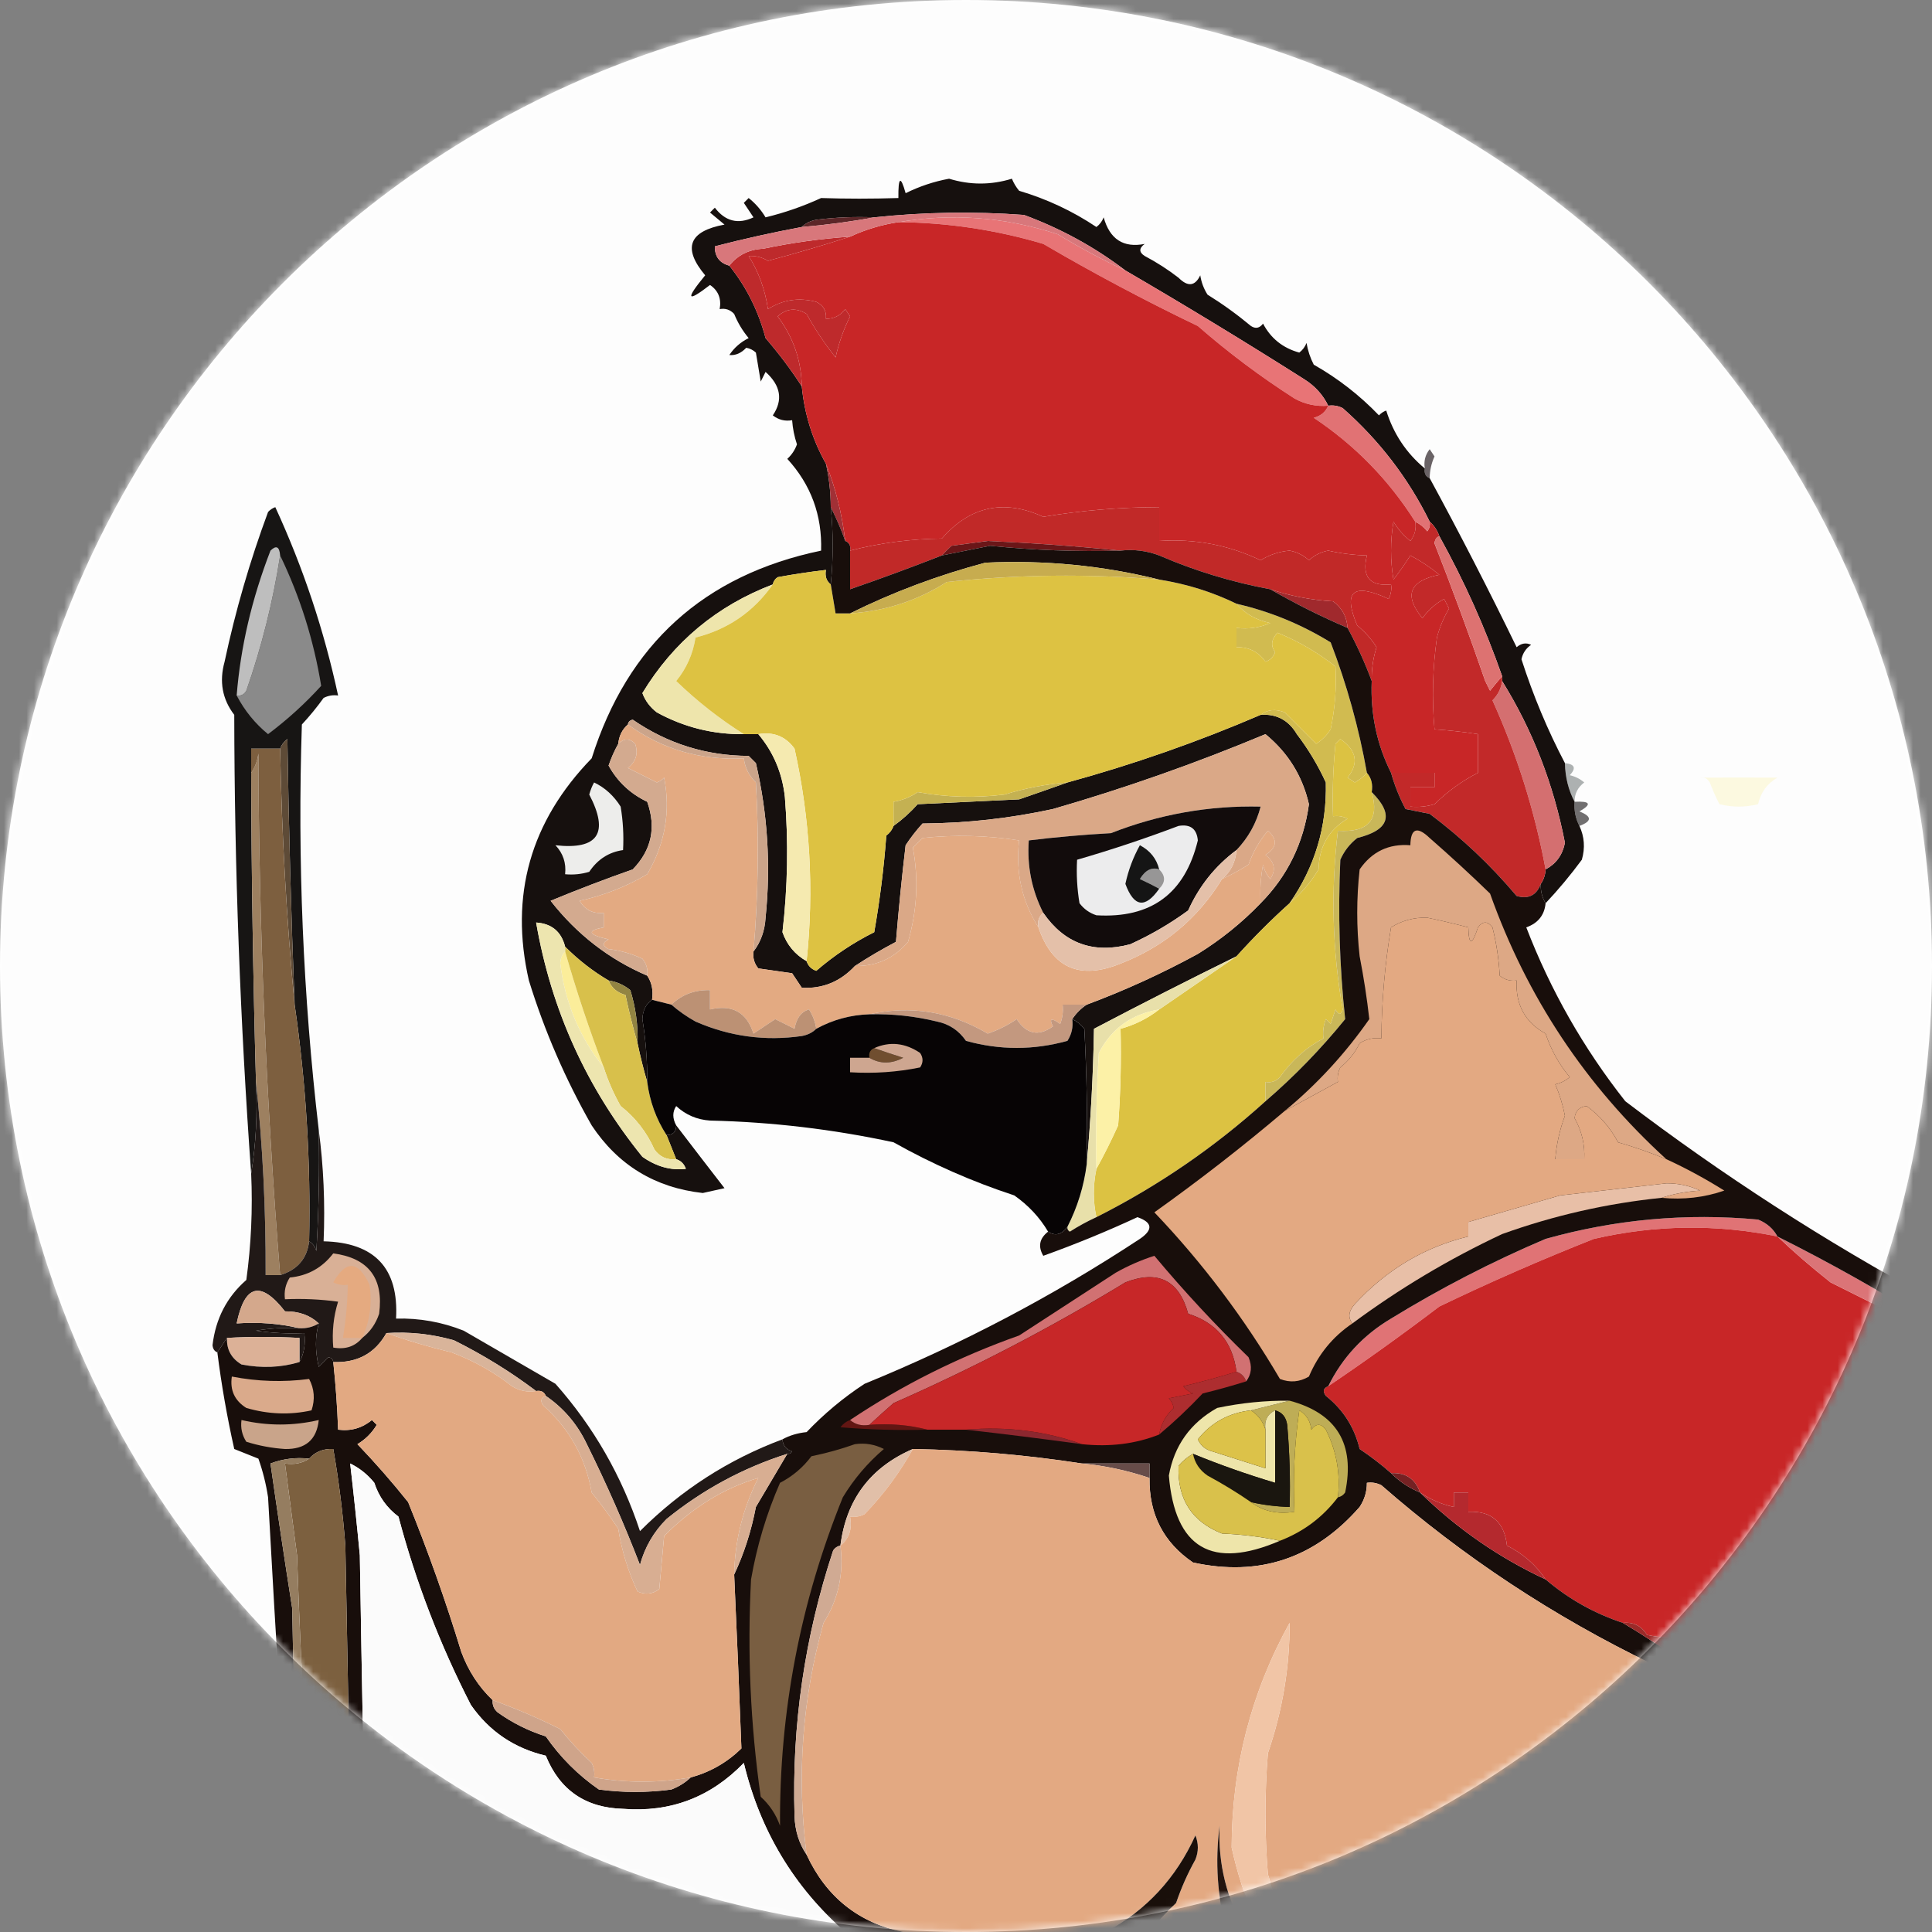 <svg width="256" height="256" viewBox="0 0 256 256" fill="none" xmlns="http://www.w3.org/2000/svg">
<rect x="0" y="0" width="256" height="256" fill="#808080" stroke="none"/>
<g clip-path="url(#clip0_2553_705)">
<path d="M256 128C256 57.307 198.692 0 128 0C57.307 0 0 57.307 0 128C0 198.692 57.307 256 128 256C198.692 256 256 198.692 256 128Z" fill="white"/>
<mask id="mask0_2553_705" style="mask-type:alpha" maskUnits="userSpaceOnUse" x="0" y="0" width="256" height="256">
<path d="M256 128C256 57.307 198.692 0 128 0C57.307 0 0 57.307 0 128C0 198.692 57.307 256 128 256C198.692 256 256 198.692 256 128Z" fill="white"/>
</mask>
<g mask="url(#mask0_2553_705)">
<path fill-rule="evenodd" clip-rule="evenodd" d="M0 -0C85.333 -0 170.667 -0 256.001 -0C256.001 57.386 256.001 114.773 256.001 172.16C241.782 164.463 228.236 155.717 215.361 145.92C209.827 138.907 205.454 131.227 202.241 122.88C203.796 122.329 204.649 121.263 204.801 119.68C206.511 117.862 208.111 115.942 209.601 113.92C210.05 112.365 209.944 110.872 209.281 109.44C210.961 108.822 210.961 108.182 209.281 107.52C210.964 106.557 210.751 106.13 208.641 106.24C208.628 105.188 209.055 104.335 209.921 103.68C209.36 103.199 208.72 102.879 208.001 102.72C208.886 101.785 208.672 101.252 207.361 101.12C205.075 96.768 203.155 92.181 201.601 87.36C201.766 86.553 202.193 85.913 202.881 85.44C202.209 85.125 201.569 85.231 200.961 85.76C197.291 78.207 193.451 70.741 189.44 63.36C189.453 62.361 189.666 61.401 190.08 60.48C189.867 60.16 189.654 59.84 189.44 59.52C188.846 60.281 188.633 61.134 188.8 62.08C186.356 60.053 184.649 57.493 183.68 54.4C183.305 54.534 182.985 54.747 182.72 55.04C180.164 52.377 177.284 50.137 174.08 48.32C173.615 47.424 173.295 46.464 173.12 45.44C172.923 45.957 172.603 46.383 172.16 46.72C169.984 46.117 168.384 44.837 167.36 42.88C166.901 43.488 166.368 43.595 165.76 43.2C163.911 41.663 161.991 40.276 160 39.04C159.501 38.253 159.181 37.4 159.04 36.48C158.349 37.931 157.389 38.037 156.16 36.8C154.753 35.714 153.26 34.754 151.68 33.92C150.905 33.424 150.905 32.891 151.68 32.32C148.861 32.876 147.048 31.702 146.24 28.8C146.043 29.317 145.723 29.743 145.28 30.08C142.118 27.965 138.705 26.365 135.04 25.28C134.64 24.799 134.32 24.266 134.08 23.68C131.307 24.533 128.533 24.533 125.76 23.68C123.751 24.05 121.831 24.69 120 25.6C119.333 23.215 119.013 23.428 119.04 26.24C115.55 26.35 112.136 26.35 108.8 26.24C106.442 27.328 103.989 28.181 101.44 28.8C100.838 27.8 100.091 26.947 99.2 26.24C98.987 26.453 98.773 26.666 98.56 26.88C98.987 27.52 99.413 28.16 99.84 28.8C97.808 29.758 96.101 29.331 94.72 27.52C94.507 27.733 94.293 27.946 94.08 28.16C94.72 28.693 95.36 29.226 96 29.76C91.266 30.633 90.413 32.873 93.44 36.48C90.783 39.709 90.997 40.136 94.08 37.76C95.179 38.508 95.606 39.574 95.36 40.96C96.112 40.819 96.752 41.033 97.28 41.6C97.759 42.772 98.399 43.839 99.2 44.8C98.137 45.329 97.284 46.075 96.64 47.04C97.457 47.121 98.204 46.801 98.88 46.08C99.374 46.172 99.801 46.386 100.16 46.72C100.373 48 100.587 49.28 100.8 50.56C101.013 50.133 101.227 49.706 101.44 49.28C103.454 51.089 103.774 53.009 102.4 55.04C103.161 55.634 104.014 55.847 104.96 55.68C105.037 56.767 105.251 57.834 105.6 58.88C105.332 59.63 104.906 60.27 104.32 60.8C107.453 64.222 108.946 68.275 108.8 72.96C93.298 76.195 83.165 85.368 78.4 100.48C70.275 108.848 67.502 118.661 70.08 129.92C72.156 136.632 74.93 143.032 78.4 149.12C81.895 154.389 86.802 157.376 93.12 158.08C94.08 157.867 95.04 157.653 96 157.44C93.832 154.639 91.698 151.866 89.6 149.12C89.093 148.181 89.093 147.328 89.6 146.56C90.864 147.725 92.358 148.365 94.08 148.48C102.286 148.67 110.393 149.63 118.4 151.36C123.489 154.223 128.822 156.57 134.4 158.4C136.269 159.71 137.762 161.31 138.88 163.2C137.728 164.093 137.515 165.159 138.24 166.4C142.478 164.881 146.638 163.174 150.72 161.28C152.717 161.979 152.824 162.939 151.04 164.16C139.548 171.721 127.388 178.121 114.56 183.36C111.764 185.188 109.204 187.322 106.88 189.76C105.676 189.887 104.61 190.207 103.68 190.72C96.52 193.396 90.227 197.449 84.8 202.88C82.387 195.574 78.654 189.067 73.6 183.36C69.547 181.013 65.493 178.667 61.44 176.32C58.56 175.173 55.573 174.64 52.48 174.72C52.854 168.052 49.654 164.639 42.88 164.48C43.088 159.455 42.875 154.548 42.24 149.76C40.155 131.903 39.408 113.983 40 96C41.037 94.885 41.997 93.712 42.88 92.48C43.487 92.171 44.127 92.064 44.8 92.16C42.95 83.548 40.177 75.228 36.48 67.2C36.105 67.333 35.785 67.547 35.52 67.84C33.115 74.323 31.195 80.937 29.76 87.68C29.028 90.31 29.455 92.656 31.04 94.72C31.073 115.053 31.82 135.319 33.28 155.52C33.492 160.232 33.278 164.926 32.64 169.6C30.064 171.853 28.57 174.733 28.16 178.24C28.205 178.73 28.418 179.05 28.8 179.2C29.342 183.491 30.089 187.758 31.04 192C32.107 192.427 33.173 192.853 34.24 193.28C34.829 194.945 35.256 196.652 35.52 198.4C36.581 217.617 37.754 236.817 39.04 256C26.027 256 13.013 256 0 256C0 170.667 0 85.333 0 -0Z" fill="#FDFDFD"/>
<path fill-rule="evenodd" clip-rule="evenodd" d="M189.439 63.36C188.902 63.141 188.688 62.714 188.799 62.08C188.631 61.134 188.844 60.281 189.439 59.52C189.652 59.84 189.865 60.16 190.079 60.48C189.664 61.401 189.451 62.361 189.439 63.36Z" fill="#6A6366"/>
<path fill-rule="evenodd" clip-rule="evenodd" d="M207.36 101.12C208.672 101.252 208.885 101.785 208 102.72C208.72 102.879 209.36 103.199 209.92 103.68C209.054 104.335 208.628 105.188 208.64 106.24C207.829 104.701 207.402 102.994 207.36 101.12Z" fill="#ADB1B1"/>
<path fill-rule="evenodd" clip-rule="evenodd" d="M225.279 103.039C228.624 103.022 232.037 103.022 235.519 103.039C234.152 103.832 233.298 105.005 232.959 106.559C231.252 106.986 229.546 106.986 227.839 106.559C227.353 105.637 226.927 104.677 226.559 103.679C226.267 103.169 225.84 102.955 225.279 103.039Z" fill="#FCF9E0"/>
<path fill-rule="evenodd" clip-rule="evenodd" d="M42.24 149.76C42.346 155.097 42.239 160.43 41.92 165.76C41.742 165.173 41.422 164.747 40.96 164.48C41.187 153.936 40.547 143.483 39.04 133.12C38.579 121.394 38.259 109.661 38.08 97.919C37.621 98.268 37.301 98.695 37.12 99.2C35.84 99.2 34.56 99.2 33.28 99.2C33.28 100.266 33.28 101.333 33.28 102.4C33.322 116.056 33.536 129.71 33.92 143.36C34.127 147.534 33.913 151.587 33.28 155.52C31.82 135.319 31.073 115.052 31.04 94.719C29.455 92.656 29.028 90.31 29.76 87.68C31.195 80.936 33.115 74.323 35.52 67.84C35.785 67.547 36.105 67.333 36.48 67.2C40.176 75.228 42.95 83.548 44.8 92.159C44.127 92.064 43.486 92.17 42.88 92.48C41.996 93.712 41.036 94.885 40 95.999C39.407 113.983 40.154 131.903 42.24 149.76Z" fill="#171514"/>
<path fill-rule="evenodd" clip-rule="evenodd" d="M39.04 133.12C37.976 121.935 37.336 110.628 37.12 99.199C37.301 98.695 37.621 98.268 38.08 97.919C38.26 109.661 38.58 121.394 39.04 133.12Z" fill="#5E4B37"/>
<path fill-rule="evenodd" clip-rule="evenodd" d="M37.119 73.599C39.753 79.05 41.567 84.81 42.559 90.879C40.43 93.221 38.083 95.354 35.519 97.279C33.802 95.878 32.415 94.171 31.359 92.159C31.92 92.243 32.347 92.03 32.639 91.519C34.678 85.688 36.172 79.715 37.119 73.599Z" fill="#8A8A8A"/>
<path fill-rule="evenodd" clip-rule="evenodd" d="M37.119 73.6C36.172 79.716 34.678 85.689 32.639 91.52C32.347 92.03 31.92 92.243 31.359 92.16C31.872 85.749 33.366 79.349 35.839 72.96C36.603 72.211 37.03 72.424 37.119 73.6Z" fill="#BEBEBE"/>
<path fill-rule="evenodd" clip-rule="evenodd" d="M37.119 168.96C36.479 168.96 35.839 168.96 35.199 168.96C35.234 160.304 34.808 151.771 33.919 143.36C33.535 129.71 33.322 116.056 33.279 102.4C33.785 101.69 34.105 100.837 34.239 99.84C34.313 122.956 35.273 145.996 37.119 168.96Z" fill="#9D8060"/>
<path fill-rule="evenodd" clip-rule="evenodd" d="M208.639 106.24C210.749 106.13 210.962 106.556 209.279 107.52C210.959 108.181 210.959 108.821 209.279 109.44C208.766 108.453 208.553 107.387 208.639 106.24Z" fill="#716F70"/>
<path fill-rule="evenodd" clip-rule="evenodd" d="M188.802 62.08C188.691 62.714 188.905 63.141 189.442 63.36C193.452 70.741 197.292 78.207 200.962 85.76C201.57 85.231 202.21 85.125 202.882 85.44C202.194 85.913 201.767 86.553 201.602 87.36C203.156 92.181 205.076 96.768 207.362 101.12C207.403 102.994 207.83 104.701 208.642 106.24C208.556 107.387 208.769 108.453 209.282 109.44C209.945 110.872 210.051 112.365 209.602 113.92C208.112 115.942 206.512 117.862 204.802 119.68C204.332 118.907 204.119 118.054 204.162 117.12C204.552 116.55 204.765 115.91 204.802 115.2C206.192 114.457 207.045 113.283 207.362 111.68C205.858 103.899 203.084 96.752 199.042 90.24C199.042 90.027 199.042 89.813 199.042 89.6C196.805 83.204 194.032 77.017 190.722 71.04C190.445 70.265 190.018 69.625 189.442 69.12C186.615 63.377 182.775 58.363 177.921 54.08C177.315 53.771 176.675 53.664 176.001 53.76C175.3 52.309 174.233 51.136 172.801 50.24C164.967 45.273 157.073 40.473 149.121 35.84C145.051 32.736 140.571 30.283 135.681 28.48C129.046 27.993 122.433 28.1 115.841 28.8C113.272 28.694 110.712 28.8 108.161 29.12C107.37 29.268 106.73 29.588 106.241 30.08C102.371 30.801 98.531 31.654 94.721 32.64C94.701 33.996 95.341 34.849 96.641 35.2C98.895 38.011 100.495 41.211 101.441 44.8C103.257 46.913 104.857 49.046 106.241 51.2C106.602 54.889 107.668 58.302 109.441 61.44C109.863 63.331 110.076 65.251 110.081 67.2C110.423 70.569 110.423 73.982 110.081 77.44C109.503 76.986 109.29 76.346 109.441 75.52C107.304 75.769 105.171 76.089 103.041 76.48C102.685 76.725 102.472 77.045 102.401 77.44C94.99 80.265 89.23 85.065 85.121 91.84C85.506 92.867 86.146 93.72 87.041 94.4C90.632 96.364 94.472 97.324 98.561 97.28C99.201 97.28 99.841 97.28 100.481 97.28C102.48 99.65 103.653 102.423 104.001 105.6C104.483 111.587 104.376 117.56 103.681 123.52C104.271 125.201 105.337 126.481 106.881 127.36C107.08 127.986 107.507 128.413 108.161 128.64C110.501 126.616 113.061 124.909 115.841 123.52C116.585 119.282 117.119 115.016 117.441 110.72C117.9 110.372 118.22 109.945 118.401 109.44C119.551 108.612 120.618 107.652 121.601 106.56C126.081 106.347 130.561 106.133 135.041 105.92C137.244 105.162 139.377 104.416 141.441 103.68C150.202 101.279 158.735 98.292 167.041 94.72C169.144 94.572 170.744 95.426 171.841 97.28C173.358 99.269 174.638 101.402 175.681 103.68C175.822 109.55 174.222 114.883 170.881 119.68C168.438 121.875 166.092 124.222 163.841 126.72C157.512 129.831 151.219 133.031 144.961 136.32C144.853 142.406 144.533 148.379 144.001 154.24C144.108 148.263 144.001 142.289 143.681 136.32C143.228 135.756 142.695 135.33 142.081 135.04C142.597 134.254 143.237 133.614 144.001 133.12C149.04 131.242 153.946 129.002 158.721 126.4C161.8 124.49 164.574 122.25 167.041 119.68C170.604 116.074 172.737 111.7 173.441 106.56C172.583 102.819 170.663 99.725 167.681 97.28C158.506 101.118 149.119 104.424 139.521 107.2C133.835 108.438 128.075 109.078 122.241 109.12C121.418 110.022 120.671 110.982 120.001 112C119.498 116.259 119.071 120.525 118.721 124.8C116.815 125.803 115.002 126.87 113.281 128C111.334 130.081 108.988 131.041 106.241 130.88C105.814 130.24 105.388 129.6 104.961 128.96C103.468 128.747 101.974 128.533 100.481 128.32C99.946 127.673 99.733 126.926 99.841 126.08C100.808 124.815 101.341 123.322 101.441 121.6C102.149 114.683 101.722 107.857 100.161 101.12C99.841 100.8 99.521 100.48 99.201 100.16C93.59 100.143 88.47 98.543 83.841 95.36C83.453 95.439 83.24 95.652 83.201 96C82.45 96.649 82.024 97.502 81.921 98.56C81.416 99.466 80.989 100.425 80.641 101.44C81.824 103.582 83.531 105.182 85.761 106.24C86.973 109.655 86.333 112.642 83.841 115.2C80.178 116.489 76.551 117.876 72.961 119.36C76.431 123.802 80.698 127.108 85.761 129.28C86.37 130.188 86.583 131.254 86.401 132.48C85.603 133.014 85.176 133.867 85.121 135.04C85.57 137.797 85.783 140.57 85.761 143.36C85.278 141.726 84.851 140.019 84.481 138.24C84.55 135.842 84.23 133.495 83.521 131.2C82.67 130.507 81.71 130.081 80.641 129.92C78.554 128.691 76.634 127.197 74.881 125.44C74.377 123.443 73.097 122.376 71.041 122.24C73.045 133.82 77.738 144.166 85.121 153.28C86.978 154.583 88.898 155.116 90.881 154.88C90.654 154.226 90.227 153.799 89.601 153.6C89.174 152.533 88.748 151.467 88.321 150.4C89.174 150.4 89.601 149.973 89.601 149.12C91.699 151.866 93.833 154.639 96.001 157.44C95.041 157.653 94.081 157.867 93.121 158.08C86.802 157.376 81.896 154.389 78.401 149.12C74.931 143.032 72.157 136.632 70.081 129.92C67.503 118.661 70.276 108.848 78.401 100.48C83.166 85.368 93.299 76.195 108.801 72.96C108.947 68.275 107.454 64.222 104.321 60.8C104.907 60.27 105.333 59.63 105.601 58.88C105.252 57.834 105.038 56.767 104.961 55.68C104.015 55.847 103.162 55.634 102.401 55.04C103.775 53.009 103.455 51.089 101.441 49.28C101.228 49.706 101.014 50.133 100.801 50.56C100.588 49.28 100.374 48 100.161 46.72C99.802 46.386 99.375 46.172 98.881 46.08C98.205 46.801 97.459 47.121 96.641 47.04C97.284 46.075 98.138 45.329 99.201 44.8C98.4 43.839 97.76 42.773 97.281 41.6C96.753 41.033 96.113 40.82 95.361 40.96C95.607 39.574 95.18 38.508 94.081 37.76C90.998 40.136 90.784 39.71 93.441 36.48C90.414 32.873 91.267 30.633 96.001 29.76C95.361 29.226 94.721 28.693 94.081 28.16C94.294 27.946 94.508 27.733 94.721 27.52C96.102 29.331 97.809 29.758 99.841 28.8C99.414 28.16 98.988 27.52 98.561 26.88C98.774 26.666 98.988 26.453 99.201 26.24C100.092 26.947 100.839 27.8 101.441 28.8C103.99 28.181 106.443 27.328 108.801 26.24C112.137 26.35 115.551 26.35 119.041 26.24C119.014 23.428 119.334 23.215 120.001 25.6C121.832 24.69 123.752 24.05 125.761 23.68C128.534 24.533 131.308 24.533 134.081 23.68C134.321 24.266 134.641 24.799 135.041 25.28C138.706 26.366 142.119 27.965 145.281 30.08C145.724 29.744 146.044 29.317 146.241 28.8C147.049 31.702 148.862 32.876 151.681 32.32C150.906 32.891 150.906 33.424 151.681 33.92C153.261 34.754 154.754 35.714 156.161 36.8C157.39 38.037 158.35 37.931 159.041 36.48C159.182 37.4 159.502 38.253 160.001 39.04C161.992 40.277 163.912 41.663 165.761 43.2C166.369 43.595 166.902 43.488 167.361 42.88C168.385 44.837 169.985 46.117 172.161 46.72C172.604 46.384 172.924 45.957 173.121 45.44C173.296 46.465 173.616 47.425 174.081 48.32C177.285 50.137 180.165 52.377 182.722 55.04C182.986 54.747 183.306 54.534 183.682 54.4C184.65 57.493 186.357 60.053 188.802 62.08Z" fill="#16100E"/>
<path fill-rule="evenodd" clip-rule="evenodd" d="M83.2 96C87.723 99.283 92.843 100.776 98.56 100.48C98.706 101.717 99.24 102.784 100.16 103.68C100.586 111.157 100.479 118.624 99.84 126.08C99.731 126.926 99.944 127.673 100.48 128.32C101.973 128.533 103.467 128.747 104.96 128.96C105.387 129.6 105.813 130.24 106.24 130.88C108.986 131.041 111.332 130.081 113.28 128C116.143 128.042 118.49 126.975 120.32 124.8C121.523 120.647 121.737 116.487 120.96 112.32C121.387 111.893 121.813 111.467 122.24 111.04C126.53 110.583 130.797 110.69 135.04 111.36C134.557 115.582 135.41 119.422 137.6 122.88C139.441 128.278 143.068 129.878 148.48 127.68C154.24 125.446 158.72 121.712 161.92 116.48C163.127 115.929 164.301 115.289 165.44 114.56C166.017 112.914 166.87 111.421 168 110.08C169.332 111.247 169.226 112.314 167.68 113.28C168.897 114.198 169.11 115.265 168.32 116.48C167.839 115.919 167.519 115.279 167.36 114.56C167.042 116.253 166.935 117.96 167.04 119.68C164.572 122.249 161.799 124.489 158.72 126.4C153.945 129.002 149.039 131.242 144 133.12C142.933 133.12 141.867 133.12 140.8 133.12C140.9 133.999 140.794 134.852 140.48 135.68C139.302 134.827 138.982 134.934 139.52 136C137.62 137.366 136.02 137.046 134.72 135.04C133.539 135.844 132.259 136.484 130.88 136.96C125.927 134.036 120.7 133.183 115.2 134.4C112.696 134.479 110.349 135.119 108.16 136.32C108.026 135.41 107.706 134.557 107.2 133.76C106.168 134.049 105.528 134.902 105.28 136.32C104.427 135.893 103.573 135.467 102.72 135.04C101.7 135.727 100.74 136.367 99.84 136.96C98.948 134.134 97.028 133.067 94.08 133.76C94.08 132.907 94.08 132.053 94.08 131.2C92.07 131.142 90.363 131.782 88.96 133.12C88.107 132.907 87.253 132.693 86.4 132.48C86.582 131.254 86.368 130.188 85.76 129.28C85.869 128.434 85.656 127.687 85.12 127.04C83.702 126.372 82.209 125.945 80.64 125.76C79.787 125.333 79.787 124.907 80.64 124.48C77.909 123.848 77.696 123.314 80 122.88C80 122.24 80 121.6 80 120.96C78.582 121.104 77.515 120.571 76.8 119.36C79.983 118.662 82.97 117.489 85.76 115.84C88.127 111.796 88.874 107.529 88 103.04C87.735 103.332 87.415 103.546 87.04 103.68C85.753 103.038 84.473 102.398 83.2 101.76C84.278 100.893 84.598 99.826 84.16 98.56C83.427 97.802 82.68 97.802 81.92 98.56C82.022 97.502 82.448 96.649 83.2 96Z" fill="#E3AA82"/>
<path fill-rule="evenodd" clip-rule="evenodd" d="M78.719 103.68C80.152 104.363 81.326 105.43 82.239 106.88C82.557 108.788 82.664 110.708 82.559 112.64C80.678 112.907 79.185 113.867 78.079 115.52C77.033 115.836 75.966 115.942 74.879 115.84C75.041 114.351 74.614 113.071 73.599 112C79.254 112.63 80.748 110.39 78.079 105.28C78.234 104.703 78.448 104.17 78.719 103.68Z" fill="#EDEDEB"/>
<path fill-rule="evenodd" clip-rule="evenodd" d="M141.439 103.68C139.375 104.416 137.242 105.162 135.039 105.92C130.559 106.133 126.079 106.347 121.599 106.56C120.616 107.652 119.549 108.612 118.399 109.44C118.399 108.373 118.399 107.307 118.399 106.24C119.537 106.057 120.604 105.63 121.599 104.96C125.419 105.652 129.259 105.759 133.119 105.28C135.842 104.439 138.615 103.906 141.439 103.68Z" fill="#C4B152"/>
<path fill-rule="evenodd" clip-rule="evenodd" d="M167.038 119.68C166.933 117.96 167.04 116.254 167.358 114.56C167.518 115.279 167.838 115.919 168.318 116.48C169.108 115.265 168.895 114.198 167.678 113.28C169.224 112.314 169.33 111.247 167.998 110.08C166.868 111.422 166.015 112.915 165.438 114.56C164.299 115.289 163.125 115.929 161.918 116.48C163.081 115.512 163.721 114.232 163.838 112.64C165.412 110.984 166.479 109.064 167.038 106.88C160.199 106.723 153.586 107.896 147.198 110.4C143.551 110.6 139.924 110.92 136.318 111.36C136.075 114.753 136.715 117.953 138.238 120.96C137.66 121.414 137.447 122.054 137.598 122.88C135.408 119.422 134.555 115.582 135.038 111.36C130.795 110.691 126.528 110.584 122.238 111.04C121.811 111.467 121.385 111.893 120.958 112.32C121.735 116.487 121.522 120.647 120.318 124.8C118.488 126.975 116.142 128.042 113.278 128C114.999 126.87 116.812 125.803 118.718 124.8C119.068 120.526 119.495 116.259 119.998 112C120.668 110.982 121.415 110.022 122.238 109.12C128.072 109.078 133.832 108.438 139.518 107.2C149.116 104.424 158.503 101.118 167.678 97.28C170.66 99.725 172.58 102.819 173.438 106.56C172.734 111.701 170.601 116.074 167.038 119.68Z" fill="#DAA887"/>
<path fill-rule="evenodd" clip-rule="evenodd" d="M85.759 129.28C80.696 127.108 76.429 123.801 72.959 119.36C76.549 117.875 80.176 116.489 83.839 115.2C86.331 112.641 86.971 109.655 85.759 106.24C83.529 105.182 81.822 103.582 80.639 101.44C80.987 100.425 81.414 99.465 81.919 98.559C82.679 97.802 83.426 97.802 84.159 98.559C84.597 99.826 84.277 100.893 83.199 101.76C84.473 102.398 85.753 103.038 87.039 103.68C87.414 103.546 87.734 103.332 87.999 103.04C88.873 107.529 88.126 111.795 85.759 115.84C82.969 117.489 79.982 118.662 76.799 119.36C77.514 120.57 78.581 121.104 79.999 120.96C79.999 121.6 79.999 122.24 79.999 122.88C77.695 123.314 77.908 123.848 80.639 124.48C79.786 124.906 79.786 125.333 80.639 125.76C82.208 125.945 83.701 126.371 85.119 127.04C85.655 127.687 85.868 128.434 85.759 129.28Z" fill="#D3AA8F"/>
<path fill-rule="evenodd" clip-rule="evenodd" d="M199.039 90.239C203.081 96.751 205.855 103.898 207.359 111.679C207.043 113.283 206.189 114.456 204.799 115.199C203.363 107.476 201.016 100.009 197.759 92.799C198.482 92.081 198.909 91.227 199.039 90.239Z" fill="#D46F70"/>
<path fill-rule="evenodd" clip-rule="evenodd" d="M102.399 77.439C99.862 81.055 96.448 83.402 92.159 84.48C91.821 86.648 90.968 88.568 89.599 90.24C92.348 92.894 95.335 95.24 98.559 97.279C94.47 97.324 90.63 96.364 87.039 94.4C86.144 93.72 85.504 92.867 85.119 91.84C89.228 85.064 94.988 80.264 102.399 77.439Z" fill="#EEE5AC"/>
<path fill-rule="evenodd" clip-rule="evenodd" d="M187.52 69.119C188.134 69.409 188.667 69.835 189.12 70.399C189.417 70.019 189.524 69.592 189.44 69.119C190.017 69.625 190.444 70.265 190.72 71.039C190.338 71.189 190.125 71.51 190.08 71.999C192.452 78.047 194.692 84.127 196.801 90.239C197.014 90.666 197.227 91.092 197.441 91.519C197.986 90.834 198.519 90.194 199.041 89.599C199.041 89.812 199.041 90.026 199.041 90.239C198.911 91.227 198.484 92.081 197.761 92.799C201.017 100.009 203.364 107.476 204.801 115.199C204.764 115.909 204.551 116.549 204.161 117.119C203.599 118.638 202.532 119.171 200.961 118.719C197.503 114.619 193.663 110.993 189.44 107.839C188.374 107.626 187.307 107.412 186.24 107.199C185.421 105.646 184.781 104.046 184.32 102.399C186.24 102.399 188.16 102.399 190.08 102.399C190.08 103.039 190.08 103.679 190.08 104.319C189.014 104.319 187.947 104.319 186.88 104.319C186.88 105.172 186.88 106.026 186.88 106.879C187.968 106.982 189.035 106.875 190.08 106.559C191.851 104.834 193.771 103.448 195.841 102.399C195.841 100.692 195.841 98.986 195.841 97.279C193.932 96.983 192.012 96.77 190.08 96.639C189.719 92.623 189.826 88.569 190.4 84.479C190.755 83.129 191.289 81.849 192 80.639C191.787 80.212 191.574 79.786 191.36 79.359C190.194 79.993 189.234 80.847 188.48 81.919C185.992 78.886 186.738 76.966 190.72 76.159C189.554 75.193 188.274 74.34 186.88 73.599C186.178 74.706 185.432 75.773 184.64 76.799C184.214 74.239 184.214 71.679 184.64 69.119C185.243 70.118 185.99 70.972 186.88 71.679C187.475 70.918 187.688 70.065 187.52 69.119Z" fill="#C22929"/>
<path fill-rule="evenodd" clip-rule="evenodd" d="M163.838 79.999C168.259 81.012 172.419 82.719 176.318 85.119C178.461 90.712 180.061 96.472 181.118 102.399C180.698 102.897 180.165 103.323 179.518 103.679C179.198 103.466 178.878 103.252 178.558 103.039C180.086 101.131 179.766 99.424 177.598 97.919C177.385 98.132 177.171 98.346 176.958 98.559C176.639 101.752 176.532 104.952 176.638 108.159C177.311 108.064 177.951 108.17 178.558 108.479C176.052 109.965 174.772 112.205 174.718 115.199C173.657 116.944 172.377 118.437 170.878 119.679C174.219 114.882 175.819 109.549 175.678 103.679C174.635 101.401 173.355 99.268 171.838 97.279C170.74 95.425 169.14 94.571 167.038 94.719C167.963 94.007 169.03 93.9 170.238 94.399C171.667 95.828 173.054 97.215 174.398 98.559C175.179 98.065 175.819 97.425 176.318 96.639C176.897 93.875 177.11 91.102 176.958 88.319C174.624 86.471 172.064 84.978 169.278 83.839C168.45 84.706 168.344 85.559 168.958 86.399C168.745 87.039 168.318 87.466 167.678 87.679C166.733 86.354 165.453 85.714 163.838 85.759C163.838 84.906 163.838 84.052 163.838 83.199C165.389 83.396 166.882 83.182 168.318 82.559C166.445 82.168 164.951 81.315 163.838 79.999Z" fill="#D1BB50"/>
<path fill-rule="evenodd" clip-rule="evenodd" d="M110.08 77.44C110.293 78.72 110.507 80 110.72 81.28C111.36 81.28 112 81.28 112.64 81.28C117.31 80.97 121.577 79.584 125.44 77.12C134.823 76.117 144.21 76.01 153.6 76.8C157.227 77.37 160.641 78.437 163.84 80C164.953 81.316 166.447 82.169 168.32 82.56C166.884 83.183 165.391 83.397 163.84 83.2C163.84 84.053 163.84 84.907 163.84 85.76C165.455 85.714 166.735 86.354 167.68 87.68C168.32 87.467 168.747 87.04 168.96 86.4C168.345 85.56 168.452 84.706 169.28 83.84C172.066 84.978 174.626 86.472 176.96 88.32C177.112 91.103 176.899 93.876 176.32 96.64C175.821 97.426 175.181 98.066 174.4 98.56C173.056 97.216 171.669 95.829 170.24 94.4C169.032 93.901 167.965 94.007 167.04 94.72C158.733 98.292 150.2 101.279 141.44 103.68C138.615 103.906 135.842 104.439 133.12 105.28C129.259 105.759 125.419 105.652 121.6 104.96C120.604 105.63 119.537 106.057 118.4 106.24C118.4 107.307 118.4 108.373 118.4 109.44C118.219 109.945 117.899 110.372 117.44 110.72C117.117 115.016 116.583 119.282 115.84 123.52C113.06 124.909 110.5 126.616 108.16 128.64C107.506 128.413 107.079 127.986 106.88 127.36C107.877 117.91 107.344 108.523 105.28 99.2C104.097 97.574 102.497 96.934 100.48 97.28C99.84 97.28 99.2 97.28 98.56 97.28C95.335 95.24 92.348 92.894 89.6 90.24C90.968 88.568 91.821 86.648 92.16 84.48C96.448 83.403 99.862 81.056 102.4 77.44C102.471 77.045 102.684 76.725 103.04 76.48C105.169 76.089 107.303 75.769 109.44 75.52C109.288 76.346 109.501 76.986 110.08 77.44Z" fill="#DDC242"/>
<path fill-rule="evenodd" clip-rule="evenodd" d="M190.72 71.04C194.03 77.017 196.803 83.204 199.04 89.6C198.519 90.194 197.985 90.834 197.44 91.52C197.227 91.093 197.013 90.667 196.8 90.24C194.691 84.128 192.451 78.048 190.08 72C190.125 71.51 190.338 71.19 190.72 71.04Z" fill="#DD7271"/>
<path fill-rule="evenodd" clip-rule="evenodd" d="M168.32 78.079C170.965 78.974 173.739 79.507 176.64 79.679C177.819 80.541 178.459 81.714 178.56 83.199C174.999 81.67 171.585 79.963 168.32 78.079Z" fill="#A0292D"/>
<path fill-rule="evenodd" clip-rule="evenodd" d="M109.439 61.44C110.705 64.611 111.559 68.024 111.999 71.68C111.456 70.151 110.816 68.658 110.079 67.2C110.074 65.251 109.861 63.331 109.439 61.44Z" fill="#A13036"/>
<path fill-rule="evenodd" clip-rule="evenodd" d="M181.76 90.24C180.887 87.875 179.82 85.529 178.56 83.2C178.459 81.714 177.819 80.541 176.64 79.68C173.738 79.507 170.965 78.974 168.32 78.079C163.236 77.135 158.329 75.642 153.6 73.6C151.945 72.972 150.238 72.759 148.48 72.96C142.724 72.376 136.857 71.95 130.88 71.68C129.28 71.893 127.68 72.106 126.08 72.32C125.604 72.756 125.178 73.183 124.8 73.6C120.784 75.172 116.731 76.665 112.64 78.079C112.64 76.373 112.64 74.666 112.64 72.96C116.596 71.944 120.649 71.41 124.8 71.359C128.55 67.062 133.03 66.102 138.24 68.48C143.329 67.629 148.449 67.203 153.6 67.2C153.6 68.693 153.6 70.186 153.6 71.68C158.332 71.365 162.812 72.218 167.04 74.24C168.203 73.512 169.483 73.086 170.88 72.96C171.868 73.145 172.721 73.571 173.44 74.24C174.159 73.571 175.012 73.145 176 72.96C177.689 73.34 179.396 73.553 181.12 73.6C180.432 76.44 181.499 77.72 184.32 77.439C184.415 78.113 184.309 78.753 184 79.359C179.284 77.16 177.897 78.333 179.84 82.879C180.854 83.704 181.708 84.665 182.4 85.76C181.937 87.22 181.723 88.714 181.76 90.24Z" fill="#C12928"/>
<path fill-rule="evenodd" clip-rule="evenodd" d="M148.478 72.96C142.701 73.119 136.941 72.906 131.198 72.32C129.056 72.749 126.923 73.175 124.798 73.6C125.176 73.183 125.602 72.756 126.078 72.32C127.678 72.107 129.278 71.893 130.878 71.68C136.855 71.95 142.722 72.376 148.478 72.96Z" fill="#6A1618"/>
<path fill-rule="evenodd" clip-rule="evenodd" d="M176 53.76C176.673 53.664 177.313 53.77 177.92 54.08C182.774 58.363 186.614 63.376 189.44 69.12C189.524 69.593 189.417 70.019 189.12 70.4C188.667 69.836 188.133 69.409 187.52 69.12C184.01 63.583 179.53 58.997 174.08 55.359C175.003 55.118 175.643 54.585 176 53.76Z" fill="#E17274"/>
<path fill-rule="evenodd" clip-rule="evenodd" d="M112.64 31.359C109.152 32.481 105.525 33.548 101.76 34.559C100.969 34.082 100.115 33.869 99.2 33.919C100.523 36.024 101.376 38.371 101.76 40.959C103.723 39.707 105.856 39.387 108.16 39.999C109.102 40.453 109.529 41.2 109.44 42.239C110.491 42.252 111.344 41.825 112 40.959C112.213 41.279 112.427 41.599 112.64 41.919C111.781 43.644 111.141 45.457 110.72 47.359C109.289 45.573 108.009 43.653 106.88 41.599C105.506 40.745 104.226 40.852 103.04 41.919C105.118 44.684 106.185 47.778 106.24 51.199C104.855 49.046 103.255 46.913 101.44 44.799C100.493 41.211 98.893 38.011 96.64 35.199C97.741 33.795 99.235 33.048 101.12 32.959C104.926 32.156 108.766 31.623 112.64 31.359Z" fill="#BE2A2C"/>
<path fill-rule="evenodd" clip-rule="evenodd" d="M119.038 29.439C126.139 28.217 133.179 28.751 140.158 31.039C143.057 32.809 146.044 34.409 149.118 35.839C157.07 40.473 164.964 45.273 172.798 50.239C174.23 51.135 175.297 52.308 175.998 53.759C174.405 53.889 172.912 53.569 171.518 52.799C166.998 49.903 162.732 46.703 158.718 43.199C151.744 39.852 144.917 36.225 138.238 32.319C131.978 30.458 125.578 29.498 119.038 29.439Z" fill="#E87476"/>
<path fill-rule="evenodd" clip-rule="evenodd" d="M119.041 29.439C125.581 29.498 131.981 30.458 138.241 32.319C144.92 36.225 151.747 39.852 158.721 43.199C162.735 46.703 167.001 49.903 171.521 52.799C172.915 53.569 174.408 53.889 176.001 53.759C175.644 54.585 175.004 55.118 174.081 55.359C179.532 58.996 184.012 63.583 187.521 69.119C187.689 70.065 187.476 70.918 186.881 71.679C185.991 70.972 185.244 70.118 184.641 69.119C184.215 71.679 184.215 74.239 184.641 76.799C185.433 75.773 186.179 74.706 186.881 73.599C188.275 74.34 189.555 75.193 190.721 76.159C186.739 76.966 185.993 78.886 188.481 81.919C189.235 80.847 190.195 79.994 191.361 79.359C191.575 79.786 191.788 80.213 192.001 80.639C191.29 81.849 190.756 83.129 190.401 84.479C189.827 88.569 189.72 92.623 190.081 96.639C192.013 96.77 193.933 96.983 195.841 97.279C195.841 98.986 195.841 100.693 195.841 102.399C193.772 103.448 191.852 104.835 190.081 106.559C189.036 106.876 187.969 106.982 186.881 106.879C186.881 106.026 186.881 105.173 186.881 104.319C187.948 104.319 189.015 104.319 190.081 104.319C190.081 103.679 190.081 103.039 190.081 102.399C188.161 102.399 186.241 102.399 184.321 102.399C182.433 98.633 181.58 94.579 181.761 90.239C181.725 88.714 181.939 87.22 182.401 85.759C181.71 84.664 180.856 83.704 179.841 82.879C177.899 78.333 179.286 77.16 184.001 79.359C184.311 78.753 184.417 78.113 184.321 77.439C181.5 77.72 180.433 76.44 181.121 73.599C179.398 73.553 177.691 73.34 176.001 72.959C175.013 73.145 174.16 73.571 173.441 74.239C172.723 73.571 171.87 73.145 170.881 72.959C169.485 73.085 168.205 73.512 167.041 74.239C162.813 72.218 158.333 71.365 153.601 71.679C153.601 70.186 153.601 68.692 153.601 67.199C148.451 67.203 143.331 67.629 138.241 68.479C133.032 66.102 128.552 67.062 124.801 71.359C120.651 71.41 116.598 71.944 112.641 72.959C112.751 72.324 112.538 71.898 112.001 71.679C111.561 68.024 110.707 64.611 109.441 61.439C107.668 58.301 106.602 54.888 106.241 51.199C106.186 47.778 105.12 44.684 103.041 41.919C104.227 40.851 105.507 40.745 106.881 41.599C108.011 43.653 109.291 45.573 110.721 47.359C111.142 45.457 111.782 43.643 112.641 41.919C112.428 41.599 112.214 41.279 112.001 40.959C111.346 41.825 110.493 42.252 109.441 42.239C109.531 41.2 109.104 40.453 108.161 39.999C105.858 39.387 103.725 39.707 101.761 40.959C101.378 38.371 100.524 36.024 99.201 33.919C100.116 33.868 100.97 34.082 101.761 34.559C105.526 33.548 109.153 32.481 112.641 31.359C114.682 30.411 116.815 29.771 119.041 29.439Z" fill="#C82627"/>
<path fill-rule="evenodd" clip-rule="evenodd" d="M115.84 28.799C112.748 29.375 109.548 29.802 106.24 30.079C106.729 29.588 107.369 29.268 108.16 29.119C110.711 28.8 113.271 28.693 115.84 28.799Z" fill="#5C2628"/>
<path fill-rule="evenodd" clip-rule="evenodd" d="M149.119 35.84C146.045 34.409 143.059 32.809 140.159 31.04C133.18 28.751 126.14 28.218 119.039 29.439C116.813 29.771 114.68 30.411 112.639 31.36C108.766 31.623 104.926 32.157 101.119 32.959C99.234 33.048 97.741 33.795 96.639 35.2C95.339 34.849 94.699 33.996 94.719 32.639C98.529 31.654 102.369 30.801 106.239 30.079C109.547 29.802 112.747 29.375 115.839 28.799C122.431 28.099 129.044 27.993 135.679 28.48C140.569 30.282 145.049 32.736 149.119 35.84Z" fill="#D8777B"/>
<path fill-rule="evenodd" clip-rule="evenodd" d="M163.839 112.639C161.026 114.735 158.893 117.402 157.439 120.639C155.045 122.388 152.485 123.882 149.759 125.119C144.889 126.412 141.049 125.025 138.239 120.959C136.715 117.953 136.075 114.753 136.319 111.359C139.925 110.919 143.552 110.599 147.199 110.399C153.587 107.895 160.2 106.722 167.039 106.879C166.48 109.064 165.413 110.984 163.839 112.639Z" fill="#120C0C"/>
<path fill-rule="evenodd" clip-rule="evenodd" d="M156.159 109.44C157.726 109.174 158.579 109.814 158.719 111.36C157.01 118.402 152.53 121.709 145.279 121.28C144.363 120.982 143.617 120.448 143.039 119.68C142.72 117.771 142.613 115.851 142.719 113.92C147.273 112.601 151.753 111.107 156.159 109.44Z" fill="#ECECED"/>
<path fill-rule="evenodd" clip-rule="evenodd" d="M153.599 115.2C154.452 116.053 154.452 116.907 153.599 117.76C152.82 117.337 151.966 116.91 151.039 116.48C151.767 115.289 152.621 114.863 153.599 115.2Z" fill="#979696"/>
<path fill-rule="evenodd" clip-rule="evenodd" d="M153.6 115.199C152.622 114.862 151.768 115.289 151.04 116.479C151.967 116.909 152.821 117.336 153.6 117.759C151.745 120.415 150.251 120.202 149.12 117.119C149.509 115.311 150.149 113.604 151.04 111.999C152.391 112.706 153.245 113.773 153.6 115.199Z" fill="#151515"/>
<path fill-rule="evenodd" clip-rule="evenodd" d="M100.479 97.279C102.496 96.933 104.096 97.573 105.279 99.199C107.343 108.523 107.876 117.91 106.879 127.359C105.334 126.48 104.268 125.2 103.679 123.519C104.374 117.56 104.48 111.587 103.999 105.599C103.65 102.422 102.477 99.649 100.479 97.279Z" fill="#F5EAB0"/>
<path fill-rule="evenodd" clip-rule="evenodd" d="M163.84 112.64C163.723 114.232 163.083 115.512 161.92 116.48C158.72 121.712 154.24 125.445 148.48 127.68C143.068 129.877 139.441 128.277 137.6 122.88C137.448 122.053 137.661 121.413 138.24 120.96C141.05 125.026 144.89 126.412 149.76 125.12C152.486 123.882 155.046 122.388 157.44 120.64C158.894 117.403 161.027 114.736 163.84 112.64Z" fill="#E4C0A9"/>
<path fill-rule="evenodd" clip-rule="evenodd" d="M99.841 126.08C100.481 118.624 100.587 111.157 100.161 103.68C99.241 102.784 98.708 101.717 98.561 100.48C92.845 100.776 87.725 99.283 83.201 96C83.24 95.652 83.453 95.439 83.841 95.36C88.47 98.543 93.59 100.143 99.201 100.16C99.521 100.48 99.841 100.8 100.161 101.12C101.722 107.857 102.149 114.683 101.441 121.6C101.341 123.322 100.808 124.815 99.841 126.08Z" fill="#CBA48A"/>
<path fill-rule="evenodd" clip-rule="evenodd" d="M74.878 126.079C76.366 131.29 78.073 136.41 79.998 141.439C76.802 137.487 74.882 132.9 74.238 127.679C74.256 126.995 74.469 126.461 74.878 126.079Z" fill="#FBED9A"/>
<path fill-rule="evenodd" clip-rule="evenodd" d="M181.119 102.4C181.717 103.083 181.931 103.937 181.759 104.96C182.813 108.636 181.32 110.342 177.279 110.08C176.326 118.011 176.539 125.905 177.919 133.76C177.698 134.525 177.378 134.525 176.959 133.76C176.746 134.4 176.532 135.04 176.319 135.68C176.106 135.467 175.892 135.253 175.679 135.04C175.366 135.868 175.259 136.721 175.359 137.6C173.122 138.76 171.202 140.467 169.599 142.72C169.071 143.287 168.431 143.5 167.679 143.36C167.679 144.213 167.679 145.067 167.679 145.92C160.919 152.035 153.452 157.155 145.279 161.28C144.824 159.205 144.824 157.072 145.279 154.88C146.288 153.055 147.248 151.135 148.159 149.12C148.479 144.859 148.586 140.592 148.479 136.32C150.362 135.805 152.069 134.952 153.599 133.76C156.999 131.432 160.413 129.085 163.839 126.72C166.09 124.222 168.436 121.875 170.879 119.68C172.379 118.438 173.659 116.945 174.719 115.2C174.774 112.206 176.054 109.966 178.559 108.48C177.953 108.171 177.313 108.065 176.639 108.16C176.533 104.953 176.64 101.753 176.959 98.56C177.172 98.347 177.386 98.133 177.599 97.92C179.768 99.425 180.088 101.131 178.559 103.04C178.879 103.253 179.199 103.467 179.519 103.68C180.166 103.324 180.7 102.898 181.119 102.4Z" fill="#DCC242"/>
<path fill-rule="evenodd" clip-rule="evenodd" d="M80.64 129.92C81.709 130.08 82.668 130.507 83.52 131.2C84.229 133.495 84.549 135.842 84.48 138.24C83.885 136.208 83.352 134.074 82.88 131.84C81.773 131.536 81.027 130.896 80.64 129.92Z" fill="#928442"/>
<path fill-rule="evenodd" clip-rule="evenodd" d="M108.159 136.319C107.671 136.811 107.031 137.131 106.239 137.279C101.356 137.975 96.663 137.335 92.159 135.359C90.978 134.7 89.911 133.954 88.959 133.119C90.362 131.782 92.069 131.142 94.079 131.199C94.079 132.052 94.079 132.906 94.079 133.759C97.027 133.067 98.947 134.133 99.839 136.959C100.739 136.366 101.699 135.726 102.719 135.039C103.572 135.466 104.426 135.892 105.279 136.319C105.527 134.902 106.167 134.049 107.199 133.759C107.705 134.556 108.025 135.409 108.159 136.319Z" fill="#BC9174"/>
<path fill-rule="evenodd" clip-rule="evenodd" d="M163.84 126.72C160.414 129.085 157 131.432 153.6 133.76C149.947 134.364 147.28 136.284 145.6 139.52C145.28 144.635 145.174 149.755 145.28 154.88C144.825 157.072 144.825 159.205 145.28 161.28C144.073 161.831 142.9 162.471 141.76 163.2C141.505 163.054 141.399 162.84 141.44 162.56C142.775 159.947 143.628 157.173 144 154.24C144.532 148.379 144.852 142.406 144.96 136.32C151.218 133.031 157.511 129.831 163.84 126.72Z" fill="#E8E0AA"/>
<path fill-rule="evenodd" clip-rule="evenodd" d="M37.119 99.2C37.335 110.628 37.975 121.935 39.039 133.12C40.547 143.483 41.187 153.936 40.959 164.48C40.692 166.767 39.412 168.26 37.119 168.96C35.273 145.996 34.313 122.956 34.239 99.84C34.105 100.837 33.785 101.69 33.279 102.4C33.279 101.333 33.279 100.267 33.279 99.2C34.559 99.2 35.839 99.2 37.119 99.2Z" fill="#7D5F3F"/>
<path fill-rule="evenodd" clip-rule="evenodd" d="M144.001 133.12C143.237 133.614 142.597 134.254 142.081 135.04C142.218 136.092 142.004 137.052 141.441 137.92C136.955 139.165 132.475 139.165 128.001 137.92C127.056 136.545 125.776 135.691 124.161 135.36C121.216 134.642 118.23 134.322 115.201 134.4C120.701 133.183 125.928 134.036 130.881 136.96C132.26 136.483 133.54 135.843 134.721 135.04C136.022 137.046 137.622 137.366 139.521 136C138.984 134.933 139.304 134.827 140.481 135.68C140.795 134.852 140.902 133.998 140.801 133.12C141.868 133.12 142.934 133.12 144.001 133.12Z" fill="#C3987F"/>
<path fill-rule="evenodd" clip-rule="evenodd" d="M74.879 125.44C76.631 127.197 78.551 128.691 80.639 129.92C81.026 130.897 81.772 131.537 82.879 131.84C83.351 134.074 83.884 136.208 84.479 138.24C84.849 140.019 85.276 141.726 85.759 143.36C86.095 145.941 86.948 148.288 88.319 150.4C88.746 151.467 89.172 152.533 89.599 153.6C88.389 153.73 87.429 153.304 86.719 152.32C85.695 150.018 84.202 148.098 82.239 146.56C81.307 144.911 80.56 143.205 79.999 141.44C78.073 136.41 76.367 131.29 74.879 126.08C74.879 125.867 74.879 125.653 74.879 125.44Z" fill="#D8C04B"/>
<path fill-rule="evenodd" clip-rule="evenodd" d="M86.399 132.48C87.252 132.693 88.106 132.907 88.959 133.12C89.911 133.954 90.978 134.701 92.159 135.36C96.663 137.335 101.356 137.975 106.239 137.28C107.031 137.131 107.671 136.811 108.159 136.32C110.349 135.119 112.696 134.479 115.199 134.4C118.228 134.322 121.214 134.642 124.159 135.36C125.774 135.691 127.054 136.545 127.999 137.92C132.474 139.165 136.954 139.165 141.439 137.92C142.002 137.052 142.216 136.092 142.079 135.04C142.692 135.33 143.226 135.756 143.679 136.32C143.999 142.289 144.106 148.263 143.999 154.24C143.627 157.173 142.774 159.947 141.439 162.56C140.668 163.608 139.815 163.821 138.879 163.2C137.761 161.31 136.267 159.71 134.399 158.4C128.821 156.57 123.488 154.223 118.399 151.36C110.392 149.63 102.285 148.67 94.079 148.48C92.357 148.365 90.863 147.725 89.599 146.56C89.092 147.328 89.092 148.181 89.599 149.12C89.599 149.973 89.172 150.4 88.319 150.4C86.948 148.288 86.095 145.941 85.759 143.36C85.781 140.57 85.568 137.797 85.119 135.04C85.174 133.867 85.6 133.013 86.399 132.48Z" fill="#070405"/>
<path fill-rule="evenodd" clip-rule="evenodd" d="M115.839 138.879C117.035 139.305 118.315 139.731 119.679 140.159C118.096 140.989 116.602 140.989 115.199 140.159C115.089 139.525 115.303 139.098 115.839 138.879Z" fill="#704E2F"/>
<path fill-rule="evenodd" clip-rule="evenodd" d="M115.2 140.16C116.603 140.99 118.097 140.99 119.68 140.16C118.316 139.732 117.036 139.306 115.84 138.88C117.902 137.968 119.929 138.181 121.92 139.52C122.347 140.16 122.347 140.8 121.92 141.44C118.888 142.06 115.795 142.274 112.64 142.08C112.64 141.44 112.64 140.8 112.64 140.16C113.493 140.16 114.347 140.16 115.2 140.16Z" fill="#CEA690"/>
<path fill-rule="evenodd" clip-rule="evenodd" d="M181.759 104.96C184.765 107.953 184.125 109.98 179.839 111.04C178.847 111.817 178.101 112.777 177.599 113.92C177.276 121.008 177.49 128.048 178.239 135.04C175.036 138.989 171.516 142.615 167.679 145.92C167.679 145.067 167.679 144.213 167.679 143.36C168.431 143.5 169.071 143.287 169.599 142.72C171.201 140.467 173.121 138.76 175.359 137.6C175.258 136.721 175.365 135.867 175.679 135.04C175.892 135.253 176.106 135.467 176.319 135.68C176.532 135.04 176.746 134.4 176.959 133.76C177.377 134.525 177.697 134.525 177.919 133.76C176.538 125.905 176.325 118.011 177.279 110.08C181.319 110.342 182.812 108.636 181.759 104.96Z" fill="#C9B759"/>
<path fill-rule="evenodd" clip-rule="evenodd" d="M74.879 125.44C74.879 125.653 74.879 125.866 74.879 126.08C74.47 126.462 74.257 126.995 74.239 127.68C74.883 132.901 76.803 137.487 79.999 141.44C80.56 143.205 81.307 144.911 82.239 146.56C84.202 148.097 85.695 150.017 86.719 152.32C87.43 153.303 88.389 153.73 89.599 153.6C90.225 153.799 90.652 154.226 90.879 154.88C88.896 155.116 86.976 154.583 85.119 153.28C77.736 144.166 73.043 133.82 71.039 122.24C73.095 122.375 74.375 123.442 74.879 125.44Z" fill="#EDE5AF"/>
<path fill-rule="evenodd" clip-rule="evenodd" d="M153.601 133.76C152.071 134.952 150.364 135.805 148.481 136.32C148.587 140.592 148.481 144.859 148.161 149.12C147.25 151.135 146.29 153.055 145.281 154.88C145.175 149.756 145.281 144.636 145.601 139.52C147.28 136.284 149.947 134.364 153.601 133.76Z" fill="#FCF1A7"/>
<path fill-rule="evenodd" clip-rule="evenodd" d="M235.519 163.84C227.412 162.185 219.305 162.292 211.199 164.16C204.274 166.896 197.447 169.883 190.719 173.12C185.878 176.796 180.972 180.316 175.999 183.68C177.858 179.899 180.631 176.913 184.319 174.72C190.885 170.69 197.712 167.17 204.799 164.16C214.024 161.57 223.411 160.716 232.959 161.6C234.123 162.073 234.976 162.82 235.519 163.84Z" fill="#E07375"/>
<path fill-rule="evenodd" clip-rule="evenodd" d="M33.92 143.36C34.809 151.771 35.235 160.304 35.2 168.96C35.84 168.96 36.48 168.96 37.12 168.96C39.413 168.26 40.693 166.767 40.96 164.48C41.422 164.747 41.742 165.173 41.92 165.76C42.24 160.43 42.347 155.097 42.24 149.76C42.875 154.548 43.089 159.454 42.88 164.48C49.654 164.638 52.854 168.052 52.48 174.72C55.573 174.64 58.56 175.173 61.44 176.32C65.493 178.667 69.547 181.013 73.6 183.36C78.654 189.067 82.388 195.574 84.8 202.88C90.227 197.449 96.52 193.396 103.68 190.72C103.73 191.52 104.157 192.053 104.96 192.32C104.814 192.575 104.601 192.681 104.32 192.64C98.45 194.509 93.117 197.389 88.32 201.28C86.615 202.988 85.442 205.015 84.8 207.36C82.704 201.927 80.357 196.594 77.76 191.36C76.514 188.727 74.7 186.594 72.32 184.96C72.101 184.423 71.675 184.21 71.04 184.32C67.669 181.775 64.042 179.535 60.16 177.6C57.238 176.762 54.251 176.442 51.2 176.64C49.697 179.324 47.35 180.604 44.16 180.48C44.122 180.132 43.908 179.919 43.52 179.84C43.093 180.267 42.667 180.693 42.24 181.12C41.741 179.001 41.741 177.081 42.24 175.36C41.085 174.274 39.592 173.74 37.76 173.76C34.554 169.654 32.421 170.188 31.36 175.36C34.261 175.156 37.034 175.369 39.68 176C37.748 175.894 35.828 176.001 33.92 176.32C36.043 176.638 38.176 176.745 40.32 176.64C40.509 178.07 40.295 179.35 39.68 180.48C39.68 179.413 39.68 178.347 39.68 177.28C36.4 177.11 33.2 177.11 30.08 177.28C29.654 177.92 29.227 178.56 28.8 179.2C28.418 179.049 28.205 178.729 28.16 178.24C28.571 174.733 30.064 171.852 32.64 169.6C33.278 164.926 33.492 160.232 33.28 155.52C33.914 151.587 34.127 147.534 33.92 143.36Z" fill="#211917"/>
<path fill-rule="evenodd" clip-rule="evenodd" d="M235.52 163.839C237.714 165.919 240.061 167.946 242.56 169.919C247.094 172.186 251.574 174.426 256 176.639C256 203.093 256 229.546 256 256C253.653 256 251.307 256 248.96 256C244.344 245.399 238.37 235.586 231.04 226.56C231.208 225.614 230.994 224.761 230.4 224C227.606 222.391 224.833 220.791 222.08 219.2C222.616 218.553 222.829 217.806 222.72 216.96C221.211 217.064 219.718 216.958 218.24 216.64C217.502 215.434 216.436 214.901 215.04 215.04C211.234 213.778 207.821 211.858 204.8 209.28C203.518 207.361 201.811 205.868 199.68 204.8C199.335 201.679 197.629 200.185 194.56 200.32C194.56 199.466 194.56 198.613 194.56 197.759C193.92 197.759 193.28 197.759 192.64 197.759C192.64 198.399 192.64 199.039 192.64 199.679C191.015 199.332 189.522 198.692 188.16 197.759C187.534 195.951 186.254 195.098 184.32 195.199C183.035 194.068 181.648 193.002 180.16 191.999C179.474 189.132 177.98 186.785 175.68 184.959C175.237 184.36 175.344 183.934 176 183.679C180.973 180.316 185.879 176.796 190.72 173.119C197.447 169.882 204.274 166.895 211.2 164.159C219.306 162.292 227.413 162.185 235.52 163.839Z" fill="#C82627"/>
<path fill-rule="evenodd" clip-rule="evenodd" d="M47.998 177.28C47.044 178.419 45.764 178.846 44.158 178.56C43.976 176.463 44.19 174.437 44.798 172.48C42.461 172.161 40.114 172.054 37.758 172.16C37.621 171.108 37.834 170.148 38.398 169.28C40.786 169.046 42.706 167.98 44.158 166.08C48.832 166.704 50.859 169.371 50.238 174.08C49.792 175.414 49.045 176.481 47.998 177.28Z" fill="#D9B096"/>
<path fill-rule="evenodd" clip-rule="evenodd" d="M48.001 177.28C47.148 177.28 46.294 177.28 45.441 177.28C45.834 174.954 46.048 172.607 46.081 170.24C45.408 170.335 44.768 170.229 44.161 169.92C45.868 166.924 47.468 167.03 48.961 170.24C49.329 172.721 49.009 175.067 48.001 177.28Z" fill="#E5AA80"/>
<path fill-rule="evenodd" clip-rule="evenodd" d="M235.519 163.84C242.525 167.343 249.352 171.183 255.999 175.36C255.999 175.787 255.999 176.213 255.999 176.64C251.572 174.427 247.092 172.187 242.559 169.92C240.06 167.946 237.713 165.92 235.519 163.84Z" fill="#DB7477"/>
<path fill-rule="evenodd" clip-rule="evenodd" d="M42.239 175.36C41.466 175.83 40.613 176.043 39.679 176C37.033 175.37 34.26 175.156 31.359 175.36C32.42 170.188 34.553 169.654 37.759 173.76C39.591 173.741 41.084 174.274 42.239 175.36Z" fill="#D4A88C"/>
<path fill-rule="evenodd" clip-rule="evenodd" d="M39.678 180.48C37.239 181.213 34.679 181.319 31.998 180.8C30.65 179.991 30.01 178.818 30.078 177.28C33.198 177.11 36.398 177.11 39.678 177.28C39.678 178.347 39.678 179.413 39.678 180.48Z" fill="#DCB197"/>
<path fill-rule="evenodd" clip-rule="evenodd" d="M110.08 67.2C110.817 68.658 111.457 70.151 112 71.68C112.536 71.898 112.75 72.325 112.64 72.96C112.64 74.666 112.64 76.373 112.64 78.079C116.731 76.665 120.784 75.172 124.8 73.6C126.926 73.175 129.059 72.748 131.2 72.32C136.943 72.906 142.703 73.119 148.48 72.96C150.238 72.759 151.945 72.972 153.6 73.6C158.329 75.642 163.236 77.135 168.32 78.079C171.585 79.964 174.999 81.671 178.56 83.2C179.82 85.529 180.887 87.875 181.76 90.24C181.579 94.579 182.432 98.633 184.32 102.4C184.78 104.046 185.42 105.646 186.24 107.2C187.307 107.413 188.373 107.626 189.44 107.84C193.662 110.993 197.502 114.62 200.96 118.72C202.531 119.171 203.598 118.638 204.16 117.12C204.117 118.053 204.331 118.906 204.8 119.68C204.649 121.262 203.796 122.329 202.24 122.88C205.454 131.227 209.827 138.907 215.36 145.92C228.236 155.717 241.782 164.463 256 172.16C256 173.227 256 174.293 256 175.36C249.353 171.183 242.526 167.343 235.52 163.84C234.978 162.82 234.125 162.073 232.96 161.6C223.412 160.716 214.025 161.57 204.8 164.16C197.714 167.17 190.887 170.69 184.32 174.72C180.632 176.912 177.859 179.899 176 183.68C175.344 183.934 175.237 184.36 175.68 184.96C177.98 186.786 179.474 189.133 180.16 192C181.649 193.002 183.035 194.068 184.32 195.2C185.423 196.299 186.703 197.152 188.16 197.76C193.062 202.555 198.609 206.395 204.8 209.28C207.822 211.858 211.235 213.778 215.04 215.04C220.702 218.421 226.036 222.261 231.04 226.56C238.37 235.586 244.344 245.399 248.96 256C248.107 256 247.254 256 246.4 256C242.031 246.196 236.484 237.129 229.76 228.8C226.479 225.561 222.853 222.788 218.88 220.48C205.836 214.176 193.89 206.283 183.04 196.8C182.433 196.491 181.793 196.384 181.12 196.48C181.126 197.637 180.806 198.704 180.16 199.68C174.196 206.503 166.836 208.957 158.08 207.04C154.165 204.378 152.245 200.645 152.32 195.84C152.32 195.2 152.32 194.56 152.32 193.92C149.333 193.92 146.347 193.92 143.36 193.92C135.971 192.777 128.504 192.137 120.96 192C115.328 194.433 112.128 198.7 111.36 204.8C110.965 204.871 110.645 205.084 110.4 205.44C106.616 216.888 104.909 228.622 105.28 240.64C105.343 242.574 105.876 244.281 106.88 245.76C109.478 251.354 113.745 254.767 119.68 256C117.12 256 114.56 256 112 256C105.183 250.015 100.703 242.548 98.56 233.6C94.158 238.15 88.825 240.177 82.56 239.68C77.586 239.544 74.172 237.197 72.32 232.64C68.135 231.648 64.828 229.408 62.4 225.92C58.294 217.926 55.094 209.606 52.8 200.96C51.262 199.805 50.195 198.311 49.6 196.48C48.718 195.383 47.651 194.53 46.4 193.92C46.865 197.928 47.292 201.982 47.68 206.08C47.944 222.722 48.264 239.362 48.64 256C48 256 47.36 256 46.72 256C46.404 238.934 46.084 221.867 45.76 204.8C45.434 200.5 44.901 196.233 44.16 192C42.846 191.937 41.779 192.364 40.96 193.28C39.202 193.079 37.495 193.293 35.84 193.92C36.751 200.322 37.711 206.722 38.72 213.12C38.959 227.427 39.493 241.721 40.32 256C39.893 256 39.467 256 39.04 256C37.754 236.817 36.58 217.617 35.52 198.4C35.255 196.651 34.829 194.944 34.24 193.28C33.173 192.853 32.106 192.427 31.04 192C30.089 187.758 29.342 183.491 28.8 179.2C29.227 178.56 29.653 177.92 30.08 177.28C30.011 178.818 30.651 179.991 32 180.8C34.681 181.319 37.241 181.213 39.68 180.48C40.295 179.35 40.508 178.07 40.32 176.64C38.176 176.745 36.043 176.638 33.92 176.32C35.828 176.001 37.748 175.894 39.68 176C40.613 176.043 41.467 175.829 42.24 175.36C41.741 177.081 41.741 179.001 42.24 181.12C42.666 180.693 43.093 180.267 43.52 179.84C43.908 179.919 44.121 180.132 44.16 180.48C44.479 183.457 44.692 186.444 44.8 189.44C46.5 189.656 47.994 189.229 49.28 188.16C49.493 188.373 49.706 188.587 49.92 188.8C49.28 189.867 48.426 190.72 47.36 191.36C49.719 193.825 51.959 196.385 54.08 199.04C56.718 205.536 59.065 212.149 61.12 218.88C62.044 221.383 63.431 223.516 65.28 225.28C65.225 225.917 65.439 226.45 65.92 226.88C67.874 228.284 70.008 229.351 72.32 230.08C74.24 232.853 76.587 235.2 79.36 237.12C82.56 237.547 85.76 237.547 88.96 237.12C89.962 236.731 90.816 236.197 91.52 235.52C94.09 234.822 96.33 233.542 98.24 231.68C97.952 224.012 97.632 216.332 97.28 208.64C98.594 205.847 99.554 202.861 100.16 199.68C101.554 197.316 102.941 194.969 104.32 192.64C104.6 192.681 104.814 192.575 104.96 192.32C104.156 192.053 103.729 191.52 103.68 190.72C104.609 190.206 105.676 189.886 106.88 189.76C109.204 187.321 111.764 185.188 114.56 183.36C127.388 178.121 139.548 171.721 151.04 164.16C152.824 162.939 152.717 161.979 150.72 161.28C146.638 163.174 142.478 164.88 138.24 166.4C137.514 165.159 137.728 164.093 138.88 163.2C139.816 163.821 140.669 163.608 141.44 162.56C141.399 162.84 141.505 163.054 141.76 163.2C142.899 162.471 144.073 161.831 145.28 161.28C153.453 157.155 160.92 152.035 167.68 145.92C171.518 142.615 175.038 138.988 178.24 135.04C177.491 128.048 177.278 121.008 177.6 113.92C178.103 112.777 178.849 111.817 179.84 111.04C184.126 109.98 184.766 107.953 181.76 104.96C181.932 103.936 181.718 103.083 181.12 102.4C180.063 96.472 178.463 90.713 176.32 85.12C172.421 82.719 168.261 81.013 163.84 79.999C160.641 78.437 157.228 77.37 153.6 76.799C146.118 74.937 138.438 74.19 130.56 74.559C124.291 76.225 118.317 78.465 112.64 81.279C112 81.279 111.36 81.279 110.72 81.279C110.507 79.999 110.293 78.719 110.08 77.439C110.422 73.982 110.422 70.568 110.08 67.2Z" fill="#180E0B"/>
<path fill-rule="evenodd" clip-rule="evenodd" d="M31.998 188.16C35.416 188.954 38.83 188.954 42.238 188.16C41.966 190.775 40.473 192.055 37.758 192C36.013 191.884 34.307 191.564 32.638 191.04C32.075 190.172 31.861 189.212 31.998 188.16Z" fill="#C9A48A"/>
<path fill-rule="evenodd" clip-rule="evenodd" d="M127.999 189.44C133.403 188.983 138.523 189.623 143.359 191.36C138.163 190.653 133.043 190.013 127.999 189.44Z" fill="#8C272F"/>
<path fill-rule="evenodd" clip-rule="evenodd" d="M112.639 188.16C113.323 188.757 114.176 188.971 115.199 188.8C117.889 188.597 120.449 188.811 122.879 189.44C119.034 189.546 115.194 189.439 111.359 189.12C111.708 188.661 112.134 188.341 112.639 188.16Z" fill="#621613"/>
<path fill-rule="evenodd" clip-rule="evenodd" d="M170.881 185.6C177.123 187.272 179.576 191.326 178.241 197.76C177.996 198.116 177.676 198.329 177.281 198.4C177.627 195.233 177.094 192.246 175.681 189.44C175.041 188.587 174.401 188.587 173.761 189.44C173.635 188.297 173.102 187.444 172.161 186.88C171.523 191.34 171.31 195.82 171.521 200.32C169.273 200.675 167.353 200.248 165.761 199.04C167.442 199.419 169.149 199.632 170.881 199.68C170.987 196.047 170.88 192.421 170.561 188.8C170.41 187.764 169.877 187.124 168.961 186.88C167.934 187.384 167.507 188.237 167.681 189.44C167.347 188.34 166.707 187.487 165.761 186.88C167.468 186.453 169.174 186.027 170.881 185.6Z" fill="#BEAD56"/>
<path fill-rule="evenodd" clip-rule="evenodd" d="M163.84 181.76C164.48 181.973 164.907 182.4 165.12 183.04C163.229 183.634 161.309 184.167 159.36 184.64C157.523 186.584 155.603 188.397 153.6 190.08C153.848 188.681 154.488 187.508 155.52 186.56C155.427 186.066 155.214 185.639 154.88 185.28C155.946 185.067 157.013 184.853 158.08 184.64C157.562 184.443 157.136 184.123 156.8 183.68C159.217 183.104 161.564 182.464 163.84 181.76Z" fill="#AD2D2F"/>
<path fill-rule="evenodd" clip-rule="evenodd" d="M30.72 182.4C34.123 183.061 37.537 183.168 40.96 182.72C41.658 184.041 41.765 185.428 41.28 186.88C38.425 187.514 35.545 187.408 32.64 186.56C31.091 185.594 30.451 184.208 30.72 182.4Z" fill="#DAAA8B"/>
<path fill-rule="evenodd" clip-rule="evenodd" d="M51.2 176.64C54.251 176.442 57.238 176.762 60.16 177.6C64.042 179.535 67.669 181.775 71.04 184.32C69.896 184.502 68.829 184.289 67.84 183.68C65.445 181.803 62.778 180.31 59.84 179.2C56.843 178.481 53.962 177.627 51.2 176.64Z" fill="#D9B49A"/>
<path fill-rule="evenodd" clip-rule="evenodd" d="M51.201 176.64C53.964 177.628 56.843 178.481 59.841 179.2C62.779 180.31 65.446 181.803 67.841 183.68C68.83 184.289 69.897 184.503 71.041 184.32C71.676 184.21 72.102 184.424 72.321 184.96C71.665 185.214 71.558 185.64 72.001 186.24C75.467 189.331 77.6 193.171 78.401 197.76C79.651 199.299 80.824 200.899 81.921 202.56C82.382 205.475 83.236 208.248 84.481 210.88C85.513 211.341 86.473 211.235 87.361 210.56C87.574 208.213 87.788 205.867 88.001 203.52C91.798 199.721 95.958 197.161 100.481 195.84C98.439 199.864 97.373 204.131 97.281 208.64C97.633 216.332 97.953 224.012 98.241 231.68C96.331 233.542 94.091 234.822 91.521 235.52C87.248 236.268 82.982 236.268 78.721 235.52C78.817 234.847 78.71 234.207 78.401 233.6C76.897 232.203 75.51 230.71 74.241 229.12C71.28 227.643 68.293 226.363 65.281 225.28C63.432 223.516 62.045 221.383 61.121 218.88C59.066 212.149 56.72 205.536 54.081 199.04C51.96 196.385 49.72 193.825 47.361 191.36C48.428 190.72 49.281 189.867 49.921 188.8C49.708 188.587 49.495 188.373 49.281 188.16C47.995 189.23 46.502 189.656 44.801 189.44C44.693 186.444 44.48 183.457 44.161 180.48C47.351 180.604 49.698 179.324 51.201 176.64Z" fill="#E2A982"/>
<path fill-rule="evenodd" clip-rule="evenodd" d="M165.12 183.04C164.907 182.4 164.48 181.973 163.84 181.76C163.315 177.825 161.181 175.265 157.44 174.08C156.22 169.63 153.447 168.243 149.12 169.92C139.262 175.916 129.022 181.249 118.4 185.92C117.286 186.891 116.22 187.851 115.2 188.8C114.176 188.972 113.323 188.758 112.64 188.16C119.552 183.531 127.018 179.797 135.04 176.96C139.307 174.187 143.573 171.413 147.84 168.64C149.472 167.717 151.178 166.971 152.96 166.4C156.875 171.084 161.035 175.564 165.44 179.84C165.939 181.048 165.832 182.115 165.12 183.04Z" fill="#D17172"/>
<path fill-rule="evenodd" clip-rule="evenodd" d="M163.841 181.76C161.565 182.464 159.219 183.104 156.801 183.68C157.137 184.123 157.564 184.443 158.081 184.64C157.014 184.853 155.948 185.067 154.881 185.28C155.215 185.639 155.428 186.066 155.521 186.56C154.49 187.508 153.85 188.681 153.601 190.08C150.468 191.325 147.055 191.752 143.361 191.36C138.525 189.623 133.405 188.983 128.001 189.44C126.294 189.44 124.588 189.44 122.881 189.44C120.45 188.811 117.89 188.597 115.201 188.8C116.221 187.851 117.288 186.891 118.401 185.92C129.024 181.249 139.264 175.916 149.121 169.92C153.448 168.243 156.221 169.63 157.441 174.08C161.183 175.264 163.317 177.824 163.841 181.76Z" fill="#C72728"/>
<path fill-rule="evenodd" clip-rule="evenodd" d="M220.16 158.72C212.937 159.455 205.897 161.055 199.04 163.52C192.006 166.821 185.392 170.768 179.2 175.36C178.582 174.578 178.689 173.725 179.52 172.8C183.728 168.232 188.741 165.246 194.56 163.84C194.56 163.2 194.56 162.56 194.56 161.92C198.604 160.747 202.658 159.574 206.72 158.4C211.413 157.867 216.107 157.333 220.8 156.8C222.377 156.786 223.87 157.106 225.28 157.76C223.446 157.877 221.74 158.197 220.16 158.72Z" fill="#E8BFA7"/>
<path fill-rule="evenodd" clip-rule="evenodd" d="M220.799 153.6C223.399 154.795 225.959 156.182 228.479 157.76C225.833 158.676 223.06 158.996 220.159 158.72C221.739 158.197 223.446 157.877 225.279 157.76C223.87 157.106 222.377 156.786 220.799 156.8C216.106 157.333 211.413 157.867 206.719 158.4C202.657 159.574 198.604 160.747 194.559 161.92C194.559 162.56 194.559 163.2 194.559 163.84C188.741 165.246 183.727 168.232 179.519 172.8C178.688 173.725 178.581 174.578 179.199 175.36C176.607 177.105 174.687 179.451 173.439 182.4C172.21 183.13 170.93 183.237 169.599 182.72C164.914 174.725 159.367 167.365 152.959 160.64C158.899 156.409 164.659 151.929 170.239 147.2C172.576 145.935 174.923 144.655 177.279 143.36C177.184 142.687 177.29 142.047 177.599 141.44C178.695 140.558 179.549 139.491 180.159 138.24C181.027 137.677 181.987 137.463 183.039 137.6C183.077 132.66 183.504 127.753 184.319 122.88C185.783 121.97 187.383 121.543 189.119 121.6C190.967 121.986 192.78 122.413 194.559 122.88C194.621 125.319 195.047 125.319 195.839 122.88C196.479 122.027 197.119 122.027 197.759 122.88C198.286 124.982 198.606 127.115 198.719 129.28C199.366 129.815 200.113 130.029 200.959 129.92C200.809 133.13 202.089 135.476 204.799 136.96C205.509 139.102 206.576 141.022 207.999 142.72C207.438 143.2 206.798 143.52 206.079 143.68C206.651 145.003 207.078 146.39 207.359 147.84C206.664 149.709 206.238 151.629 206.079 153.6C207.359 153.6 208.639 153.6 209.919 153.6C210.022 151.662 209.595 149.849 208.639 148.16C208.746 147.2 209.279 146.667 210.239 146.56C211.998 147.84 213.385 149.44 214.399 151.36C216.615 152.002 218.749 152.749 220.799 153.6Z" fill="#E3A982"/>
<path fill-rule="evenodd" clip-rule="evenodd" d="M220.8 153.6C218.75 152.749 216.616 152.003 214.4 151.36C213.387 149.44 212 147.84 210.24 146.56C209.28 146.667 208.747 147.2 208.64 148.16C209.596 149.849 210.023 151.662 209.92 153.6C208.64 153.6 207.36 153.6 206.08 153.6C206.239 151.629 206.665 149.709 207.36 147.84C207.079 146.391 206.652 145.004 206.08 143.68C206.8 143.521 207.44 143.201 208 142.72C206.577 141.022 205.51 139.102 204.8 136.96C202.09 135.477 200.81 133.13 200.96 129.92C200.114 130.029 199.367 129.816 198.72 129.28C198.608 127.116 198.288 124.983 197.76 122.88C197.12 122.027 196.48 122.027 195.84 122.88C195.048 125.319 194.622 125.319 194.56 122.88C192.781 122.414 190.968 121.987 189.12 121.6C187.384 121.543 185.784 121.97 184.32 122.88C183.506 127.754 183.079 132.66 183.04 137.6C181.988 137.463 181.028 137.677 180.16 138.24C179.55 139.491 178.697 140.558 177.6 141.44C177.291 142.047 177.185 142.687 177.28 143.36C174.924 144.656 172.578 145.936 170.24 147.2C174.512 143.674 178.245 139.62 181.44 135.04C181.131 132.294 180.705 129.521 180.16 126.72C179.733 122.88 179.733 119.04 180.16 115.2C181.792 112.837 184.032 111.771 186.88 112C186.922 109.761 187.776 109.441 189.44 111.04C192.168 113.419 194.834 115.872 197.44 118.4C202.32 132.12 210.107 143.854 220.8 153.6Z" fill="#DDA885"/>
<path fill-rule="evenodd" clip-rule="evenodd" d="M153.6 76.799C144.21 76.01 134.823 76.117 125.44 77.119C121.577 79.583 117.31 80.97 112.64 81.279C118.317 78.465 124.29 76.225 130.56 74.559C138.437 74.19 146.117 74.937 153.6 76.799Z" fill="#C7AC4F"/>
<path fill-rule="evenodd" clip-rule="evenodd" d="M143.358 193.92C146.345 193.92 149.332 193.92 152.318 193.92C152.318 194.56 152.318 195.2 152.318 195.84C149.404 194.85 146.417 194.21 143.358 193.92Z" fill="#674C49"/>
<path fill-rule="evenodd" clip-rule="evenodd" d="M184.32 195.2C186.254 195.099 187.534 195.952 188.16 197.76C186.703 197.153 185.423 196.299 184.32 195.2Z" fill="#752123"/>
<path fill-rule="evenodd" clip-rule="evenodd" d="M170.88 185.6C169.173 186.027 167.467 186.453 165.76 186.88C162.854 187.204 160.508 188.484 158.72 190.72C159.097 191.552 159.737 192.085 160.64 192.32C163.01 193.083 165.357 193.83 167.68 194.56C167.68 192.853 167.68 191.147 167.68 189.44C167.506 188.237 167.933 187.384 168.96 186.88C168.96 190.08 168.96 193.28 168.96 196.48C165.256 195.373 161.629 194.093 158.08 192.64C157.359 193.038 156.719 193.572 156.16 194.24C156.005 198.636 157.925 201.623 161.92 203.2C164.6 203.313 167.16 203.633 169.6 204.16C160.589 208.034 155.682 205.154 154.88 195.52C155.59 191.549 157.723 188.562 161.28 186.56C164.447 185.888 167.647 185.568 170.88 185.6Z" fill="#EEE5AA"/>
<path fill-rule="evenodd" clip-rule="evenodd" d="M165.759 186.88C166.705 187.487 167.345 188.34 167.679 189.44C167.679 191.147 167.679 192.853 167.679 194.56C165.356 193.83 163.009 193.083 160.639 192.32C159.736 192.084 159.096 191.551 158.719 190.72C160.507 188.483 162.853 187.203 165.759 186.88Z" fill="#DCC249"/>
<path fill-rule="evenodd" clip-rule="evenodd" d="M168.96 186.88C169.876 187.124 170.409 187.764 170.56 188.8C170.879 192.42 170.986 196.047 170.88 199.68C169.148 199.632 167.441 199.419 165.76 199.04C163.963 197.799 162.043 196.626 160 195.52C158.95 194.797 158.31 193.837 158.08 192.64C161.63 194.092 165.256 195.372 168.96 196.48C168.96 193.28 168.96 190.08 168.96 186.88Z" fill="#1A160F"/>
<path fill-rule="evenodd" clip-rule="evenodd" d="M111.999 256C90.879 256 69.758 256 48.638 256C48.262 239.363 47.942 222.723 47.678 206.08C47.29 201.982 46.864 197.928 46.398 193.92C47.65 194.53 48.716 195.384 49.598 196.48C50.194 198.312 51.261 199.805 52.798 200.96C55.093 209.607 58.293 217.927 62.398 225.92C64.827 229.408 68.133 231.648 72.319 232.64C74.171 237.198 77.584 239.544 82.558 239.68C88.823 240.177 94.157 238.151 98.559 233.6C100.702 242.548 105.182 250.015 111.999 256Z" fill="#FBFBFB"/>
<path fill-rule="evenodd" clip-rule="evenodd" d="M120.959 192C119.228 195.127 117.094 198.007 114.559 200.64C113.953 200.949 113.313 201.055 112.639 200.96C112.943 202.613 112.516 203.893 111.359 204.8C112.127 198.7 115.327 194.433 120.959 192Z" fill="#E1BFA8"/>
<path fill-rule="evenodd" clip-rule="evenodd" d="M188.16 197.76C189.522 198.692 191.016 199.332 192.64 199.68C192.64 199.04 192.64 198.4 192.64 197.76C193.28 197.76 193.92 197.76 194.56 197.76C194.56 198.613 194.56 199.467 194.56 200.32C197.629 200.186 199.336 201.679 199.68 204.8C201.811 205.868 203.518 207.361 204.8 209.28C198.609 206.396 193.062 202.556 188.16 197.76Z" fill="#B4292E"/>
<path fill-rule="evenodd" clip-rule="evenodd" d="M177.28 198.399C175.279 201.038 172.719 202.958 169.6 204.159C167.16 203.632 164.6 203.312 161.92 203.199C157.925 201.622 156.005 198.635 156.16 194.239C156.719 193.571 157.359 193.037 158.08 192.639C158.31 193.837 158.95 194.797 160 195.519C162.043 196.625 163.963 197.798 165.76 199.039C167.352 200.248 169.272 200.675 171.52 200.319C171.309 195.819 171.522 191.339 172.16 186.879C173.102 187.443 173.635 188.296 173.76 189.439C174.4 188.586 175.04 188.586 175.68 189.439C177.093 192.245 177.626 195.232 177.28 198.399Z" fill="#D9C14B"/>
<path fill-rule="evenodd" clip-rule="evenodd" d="M113.278 191.36C114.625 191.169 115.905 191.382 117.118 192C114.964 193.836 113.15 195.969 111.678 198.4C106.032 212.342 103.258 226.849 103.358 241.92C102.823 240.421 101.969 239.141 100.798 238.08C99.434 228.52 99.007 218.92 99.518 209.28C100.29 204.833 101.57 200.567 103.358 196.48C105.01 195.627 106.397 194.454 107.518 192.96C109.552 192.538 111.472 192.005 113.278 191.36Z" fill="#795E41"/>
<path fill-rule="evenodd" clip-rule="evenodd" d="M46.72 256C45.227 256 43.733 256 42.24 256C40.88 239.388 39.92 222.748 39.36 206.08C38.825 202.021 38.292 197.968 37.76 193.92C38.985 194.102 40.052 193.889 40.96 193.28C41.779 192.364 42.846 191.937 44.16 192C44.901 196.234 45.434 200.501 45.76 204.8C46.084 221.868 46.404 238.935 46.72 256Z" fill="#7C603F"/>
<path fill-rule="evenodd" clip-rule="evenodd" d="M120.96 192C128.504 192.138 135.971 192.778 143.36 193.92C146.419 194.21 149.406 194.85 152.32 195.84C152.245 200.645 154.165 204.378 158.08 207.04C166.836 208.957 174.196 206.504 180.16 199.68C180.806 198.704 181.126 197.637 181.12 196.48C181.794 196.385 182.434 196.491 183.04 196.8C193.89 206.283 205.836 214.177 218.881 220.48C222.853 222.788 226.479 225.561 229.761 228.8C236.484 237.129 242.031 246.196 246.401 256C221.441 256 196.48 256 171.52 256C169.943 253.66 168.769 251.1 168 248.32C167.574 242.987 167.574 237.653 168 232.32C169.94 226.655 170.9 220.895 170.88 215.04C165.782 224.265 163.222 234.185 163.2 244.8C163.949 248.219 165.015 251.525 166.4 254.72C166.168 255.157 165.955 255.584 165.76 256C165.547 256 165.334 256 165.12 256C162.555 251.711 161.382 247.018 161.6 241.92C160.984 246.704 161.304 251.397 162.56 256C159.147 256 155.733 256 152.32 256C153.362 254.637 154.535 253.357 155.84 252.16C156.518 250.165 157.371 248.245 158.4 246.4C158.827 245.333 158.827 244.267 158.4 243.2C155.84 248.849 151.893 253.116 146.56 256C137.6 256 128.64 256 119.68 256C113.746 254.767 109.479 251.354 106.88 245.76C105.548 235.373 106.295 225.133 109.12 215.04C111.078 211.933 111.825 208.519 111.36 204.8C112.517 203.893 112.944 202.613 112.64 200.96C113.314 201.055 113.954 200.949 114.56 200.64C117.095 198.007 119.228 195.127 120.96 192Z" fill="#E3A982"/>
<path fill-rule="evenodd" clip-rule="evenodd" d="M72.318 184.96C74.698 186.594 76.511 188.727 77.758 191.36C80.355 196.594 82.702 201.927 84.798 207.36C85.439 205.015 86.613 202.988 88.318 201.28C93.114 197.389 98.447 194.509 104.318 192.64C102.939 194.969 101.552 197.316 100.158 199.68C99.552 202.861 98.592 205.847 97.278 208.64C97.37 204.13 98.436 199.863 100.478 195.84C95.955 197.161 91.795 199.721 87.998 203.52C87.785 205.867 87.571 208.213 87.358 210.56C86.47 211.234 85.51 211.341 84.478 210.88C83.233 208.247 82.379 205.474 81.918 202.56C80.821 200.898 79.648 199.298 78.398 197.76C77.597 193.17 75.464 189.33 71.998 186.24C71.555 185.64 71.662 185.214 72.318 184.96Z" fill="#D8AE92"/>
<path fill-rule="evenodd" clip-rule="evenodd" d="M215.039 215.04C216.435 214.902 217.501 215.435 218.239 216.64C219.717 216.958 221.211 217.064 222.719 216.96C222.828 217.806 222.615 218.553 222.079 219.2C224.832 220.791 227.605 222.391 230.399 224C230.994 224.761 231.207 225.614 231.039 226.56C226.034 222.261 220.701 218.421 215.039 215.04Z" fill="#9B2A29"/>
<path fill-rule="evenodd" clip-rule="evenodd" d="M65.279 225.28C68.291 226.362 71.278 227.642 74.239 229.12C75.508 230.71 76.895 232.203 78.399 233.6C78.708 234.207 78.814 234.847 78.719 235.52C82.98 236.268 87.246 236.268 91.519 235.52C90.815 236.197 89.961 236.731 88.959 237.12C85.759 237.547 82.559 237.547 79.359 237.12C76.586 235.2 74.239 232.853 72.319 230.08C70.007 229.351 67.874 228.284 65.919 226.88C65.438 226.451 65.224 225.917 65.279 225.28Z" fill="#CFA48A"/>
<path fill-rule="evenodd" clip-rule="evenodd" d="M171.519 256C169.599 256 167.679 256 165.759 256C165.954 255.584 166.167 255.157 166.399 254.72C165.014 251.525 163.948 248.219 163.199 244.8C163.22 234.185 165.78 224.265 170.879 215.04C170.899 220.895 169.939 226.655 167.999 232.32C167.572 237.653 167.572 242.987 167.999 248.32C168.768 251.1 169.942 253.66 171.519 256Z" fill="#F1C5A6"/>
<path fill-rule="evenodd" clip-rule="evenodd" d="M111.36 204.8C111.825 208.519 111.078 211.933 109.12 215.04C106.295 225.133 105.548 235.373 106.88 245.76C105.877 244.281 105.343 242.574 105.28 240.64C104.909 228.622 106.616 216.889 110.4 205.44C110.645 205.084 110.965 204.871 111.36 204.8Z" fill="#D0AA93"/>
<path fill-rule="evenodd" clip-rule="evenodd" d="M40.959 193.28C40.051 193.889 38.984 194.102 37.759 193.92C38.291 197.967 38.824 202.021 39.359 206.08C39.92 222.748 40.88 239.388 42.239 256C41.599 256 40.959 256 40.319 256C39.492 241.721 38.959 227.427 38.719 213.12C37.71 206.722 36.75 200.322 35.839 193.92C37.494 193.293 39.201 193.08 40.959 193.28Z" fill="#957D60"/>
<path fill-rule="evenodd" clip-rule="evenodd" d="M152.319 256C150.399 256 148.479 256 146.559 256C151.892 253.116 155.839 248.849 158.399 243.2C158.826 244.267 158.826 245.333 158.399 246.4C157.37 248.244 156.516 250.164 155.839 252.16C154.533 253.357 153.36 254.637 152.319 256Z" fill="#190F0A"/>
<path fill-rule="evenodd" clip-rule="evenodd" d="M165.121 256C164.268 256 163.414 256 162.561 256C161.305 251.396 160.985 246.703 161.601 241.92C161.382 247.018 162.555 251.711 165.121 256Z" fill="#24140E"/>
</g>
</g>
<defs>
<clipPath id="clip0_2553_705">
<rect width="256" height="256" fill="white"/>
</clipPath>
</defs>
</svg>
